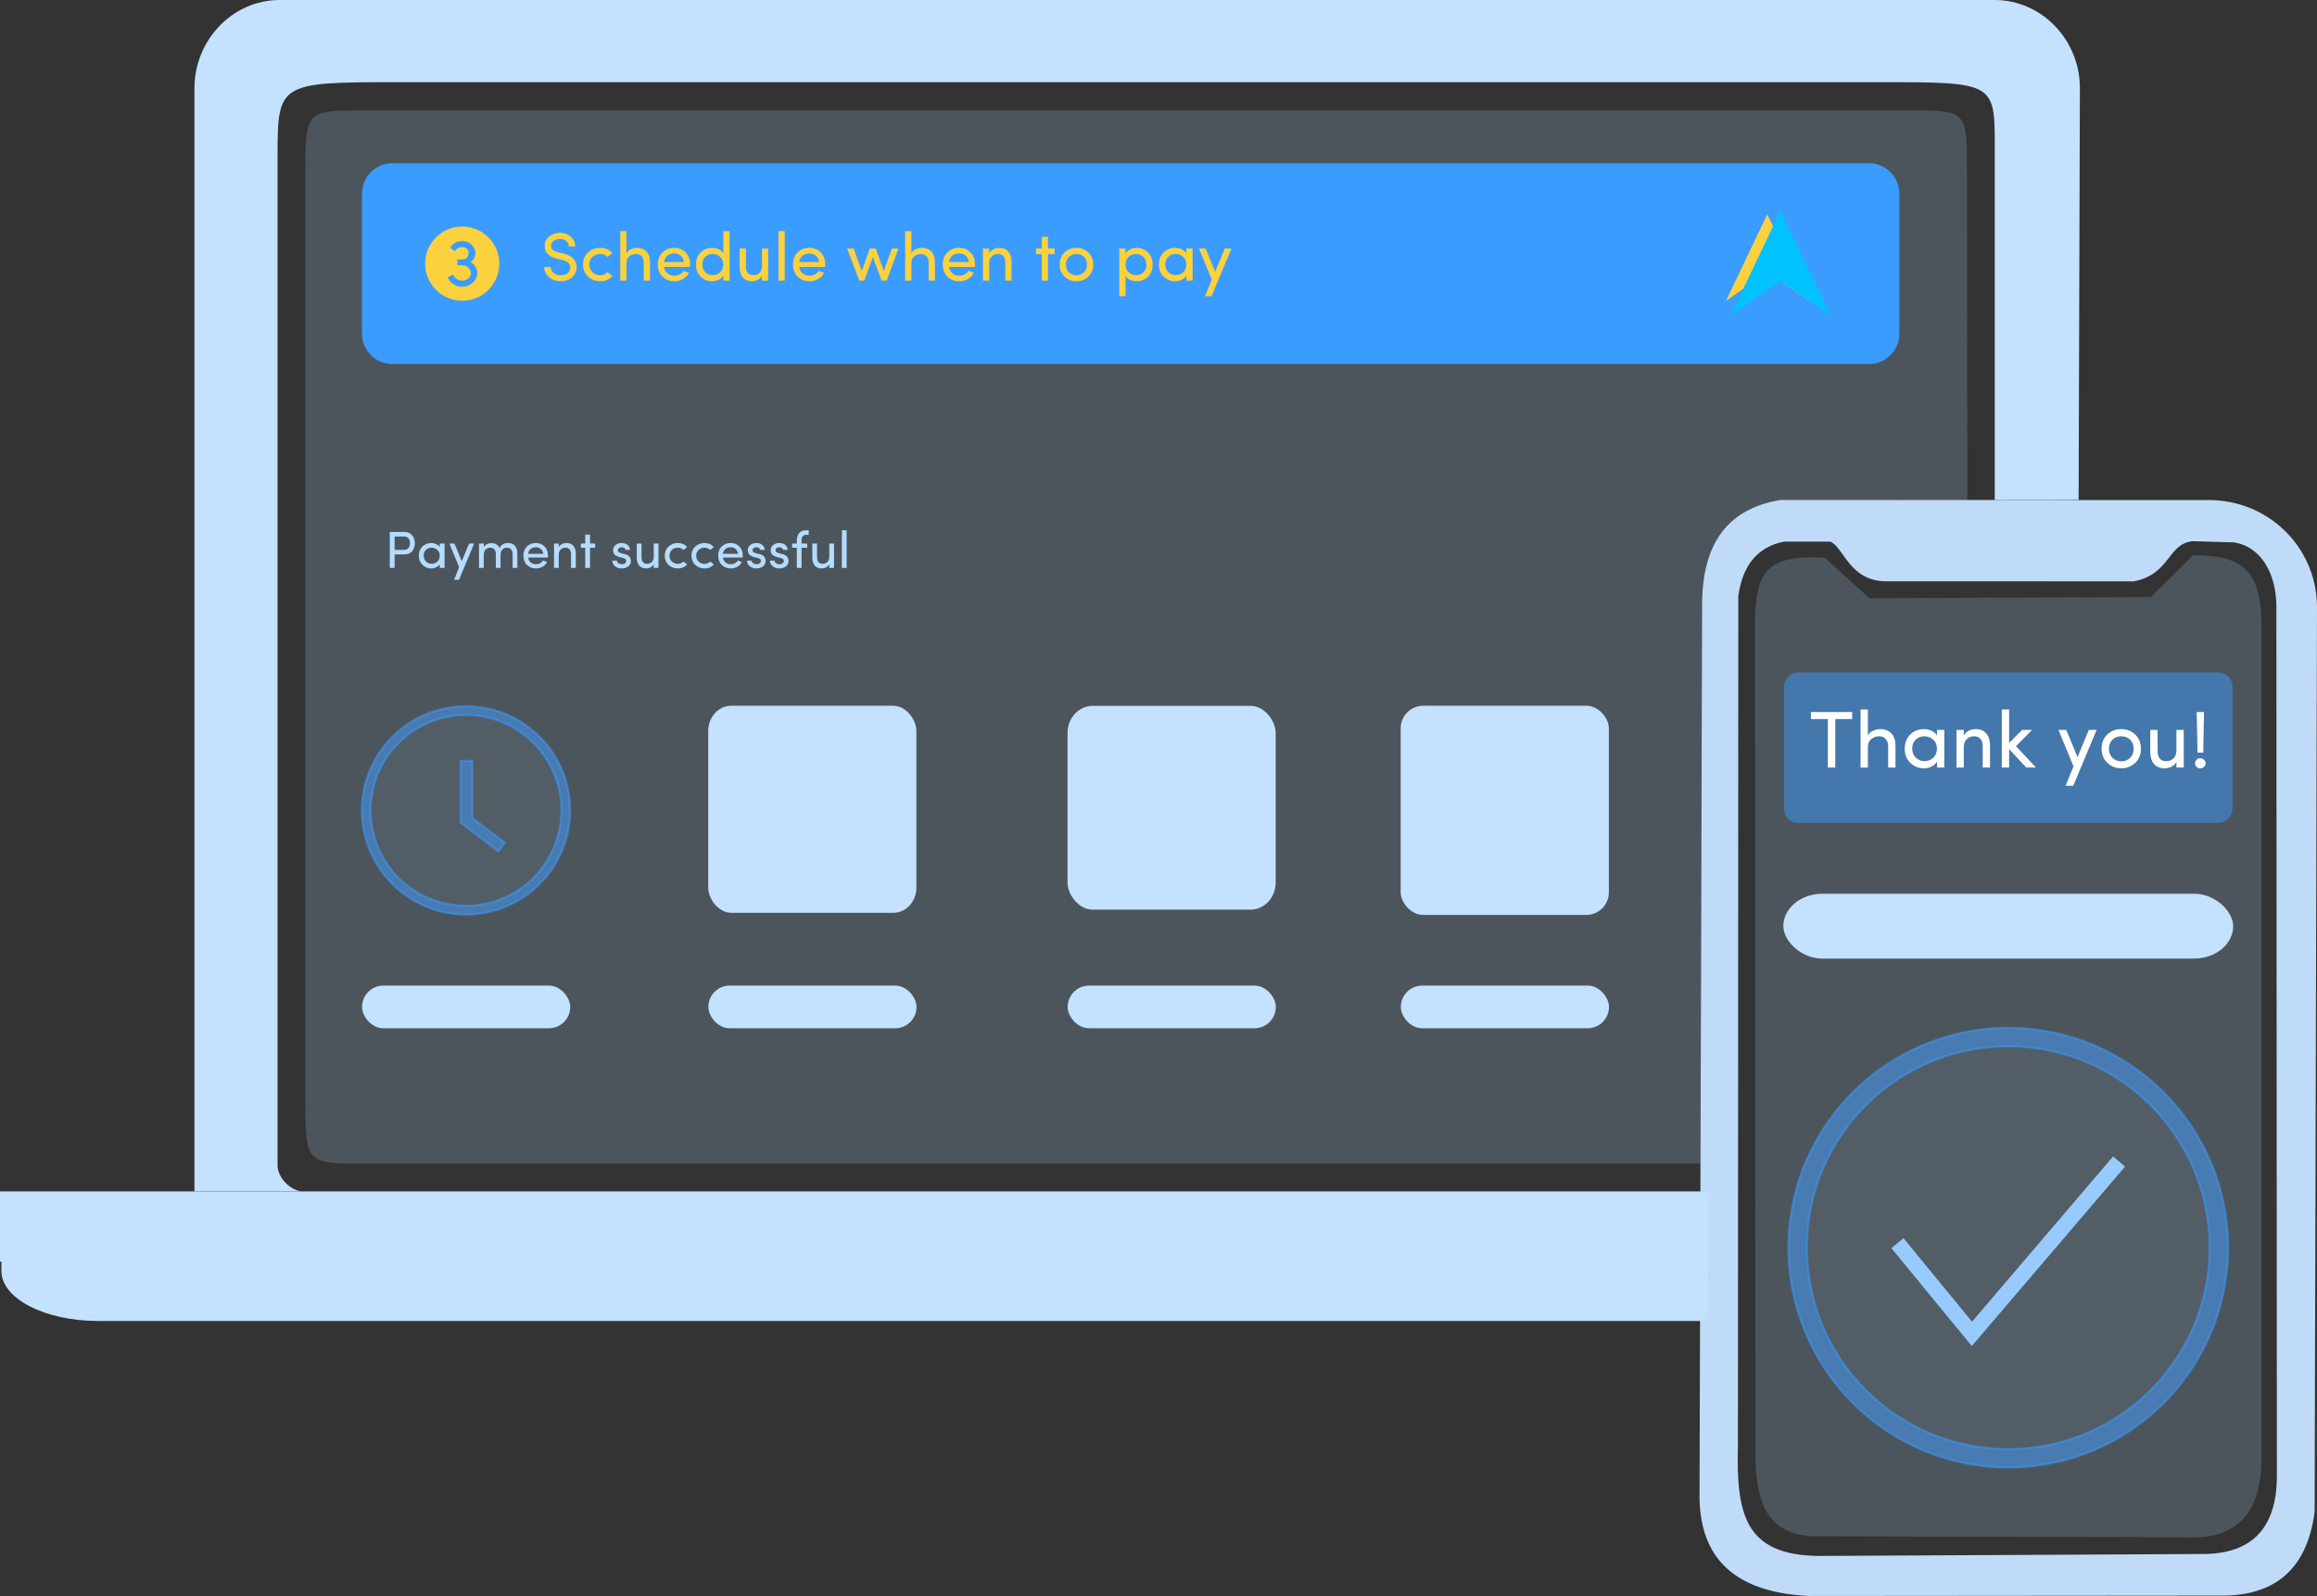 <?xml version="1.0" encoding="UTF-8"?>
<!DOCTYPE svg PUBLIC "-//W3C//DTD SVG 1.1//EN" "http://www.w3.org/Graphics/SVG/1.1/DTD/svg11.dtd">
<!-- Creator: CorelDRAW 2018 (64-Bit Evaluation Version) -->
<svg xmlns="http://www.w3.org/2000/svg" xml:space="preserve" width="200.342mm" height="137.993mm" version="1.1" style="shape-rendering:geometricPrecision; text-rendering:geometricPrecision; image-rendering:optimizeQuality; fill-rule:evenodd; clip-rule:evenodd"
viewBox="0 0 17127.66 11797.32"
 xmlns:xlink="http://www.w3.org/1999/xlink">
 <rect x="0" y="0" width="17127.66" height="11797.32" fill="#333333" stroke="none"/>
 <defs>
  <style type="text/css">
   <![CDATA[
    .str0 {stroke:#3B9CFF;stroke-width:17.1;stroke-miterlimit:22.926;stroke-opacity:0.49}
    .str1 {stroke:#97CBFF;stroke-width:115.82;stroke-miterlimit:22.926}
    .fil15 {fill:none}
    .fil5 {fill:#C4E1FF}
    .fil4 {fill:#c4e1ff}
    .fil3 {fill:#c4e1ff}
    .fil9 {fill:#FBD13E}
    .fil6 {fill:#B4DCFF;fill-rule:nonzero}
    .fil11 {fill:#FBD13E;fill-rule:nonzero}
    .fil7 {fill:white;fill-rule:nonzero}
    .fil12 {fill:#B4DCFF;fill-opacity:0.059}
    .fil0 {fill:#B4DCFF;fill-opacity:0.2}
    .fil1 {fill:#3B9CFF;fill-opacity:0.49}
    .fil2 {fill:#c4e1ff;fill-opacity:0.961}
    .fil14 {fill:#00C2FF}
    .fil8 {fill:#3B9CFF}
    .fil13 {fill:#FBD13E}
    .fil10 {fill:#3B9CFF;fill-rule:nonzero}
   ]]>
  </style>
 </defs>
 <g id="Layer_x0020_1">
  <g id="_2467847683424">
   <path class="fil0" d="M13489.32 4122.91c-430.93,-25.61 -500.72,107.03 -516.08,434.38l3.3 6155.69c-4.97,425.68 103.98,620.06 414.94,643.14l2737.16 6.66c444.33,32.42 599.09,-217.91 588.32,-629.82l0 -6131.51c-5.67,-386.67 -144.42,-499.09 -504.81,-496.51l-313.76 308.53 -2078.96 8.47 -330.1 -299.03z"/>
   <path class="fil1" d="M13292.21 4970.75l3106.28 0c57.23,0 104.04,46.81 104.04,104.04l0 903.32c0,57.23 -46.82,104.04 -104.04,104.04l-3106.28 0c-57.21,0 -104.03,-46.82 -104.03,-104.04l0 -903.32c0,-57.23 46.82,-104.04 104.03,-104.04z"/>
   <path class="fil2" d="M16288.84 11487.01l-2783.18 14.13c-595.14,14.83 -673.23,-276.55 -658.51,-819.25l2.76 -6274.78c30.75,-225.66 139.7,-363.96 337.14,-403.36l342.71 -0.15c99.83,39.47 140.16,294.14 416.35,293.4l1827.96 0.33c272.74,-54.77 246.51,-275.54 432.56,-296.81l303.48 8.39c206.22,29.46 314.48,233.22 317.22,467.35l3.88 6433.22c0.21,348.07 -151.01,575.56 -542.37,577.54zm-3123.14 -7791.64c-374.07,59.13 -592.09,300.37 -583.78,805.61l-18.53 6525.53c-11.53,516.33 288.01,744.68 805.98,770.8l3028.32 -2.55c405.26,8.57 655.21,-181.93 712.4,-619.48l17.59 -6699.26c-9.23,-447.25 -373.15,-782.04 -802.11,-779.5l-3159.86 -1.15z"/>
   <path class="fil3" d="M12624.5 9764.42l-11901.97 0c-391.66,0 -712.04,-165.87 -712.04,-368.65l0 -69.48 -10.49 0 0 -519.71 12629.94 0 -1.87 330.15 -3.57 627.69z"/>
   <path class="fil4" d="M12629.94 8806.57l-10398.43 0c-89.19,-8.35 -179.76,-103.27 -179.76,-192.87l0 -7456.43c0,-542.93 8.6,-549.77 878.95,-549.77l10950.98 0c895.94,0 863.85,-2.33 863.86,545.68l0.09 2542.77 619.92 -1.27 9.4 -3041.82c1.1,-359.1 -283.72,-652.88 -630.53,-652.88l-12676.46 0c-346.81,0 -630.53,293.78 -630.53,652.88l0 8153.69 11192.51 0z"/>
   <path class="fil0" d="M2705.8 815.94l11385.74 -0.4c456.71,-0.02 448.38,3.96 448.86,457.97l2.56 2422.37 -1247.7 -0.46c-329.69,-11.99 -687.5,152.78 -713.31,706.83l-11.68 4199.13 -9864.47 0c-436.23,0 -448.86,3.75 -448.86,-457.97l0 -6869.49c0,-461.72 7.51,-457.96 448.86,-457.97z"/>
   <rect class="fil5" x="13182.67" y="6606.6" width="3325.36" height="479.16" rx="288.27" ry="239.58"/>
   <rect class="fil5" x="5235.21" y="5217.01" width="1538.86" height="1530.27" rx="170.08" ry="185.7"/>
   <rect class="fil5" x="7891.28" y="5217.57" width="1538.86" height="1506.59" rx="185.9" ry="201.06"/>
   <rect class="fil5" x="2676.39" y="7285.47" width="1538.86" height="315.53" rx="157.84" ry="157.77"/>
   <rect class="fil5" x="5236.27" y="7285.48" width="1538.86" height="315.52" rx="157.83" ry="157.76"/>
   <rect class="fil5" x="7892.34" y="7285.48" width="1538.86" height="315.52" rx="157.83" ry="157.76"/>
   <path class="fil6" d="M2986.93 3965.66l-69.81 0 0 99.21 67.75 0c14.74,-0.13 26,-4.69 33.85,-13.76 7.78,-9.08 11.77,-20.78 11.9,-35.27 0,-14.47 -3.73,-26.57 -11.13,-36.22 -7.72,-9.33 -18.59,-13.96 -32.56,-13.96zm-105.71 232.4l0 -265.98 106.1 0c26.31,0 45.94,8.1 59.07,24.31 13.45,15.76 20.14,35.39 20.14,59.07 0,23.74 -6.69,43.5 -20.01,59.26 -13.38,15.82 -33.14,23.74 -59.32,23.74l-70.07 0 0 99.6 -35.9 0z"/>
   <path id="1" class="fil6" d="M3233.29 4151.35c11.58,-10.81 17.37,-25.35 17.37,-43.69 0,-18.34 -6.04,-32.81 -18.07,-43.37 -12.1,-10.55 -26.32,-15.88 -42.66,-16.02 -16.41,0 -30.11,5.47 -41.18,16.41 -11.06,10.81 -16.59,24.96 -16.59,42.59 0,17.56 5.66,32.04 16.98,43.3 11.33,11.32 25.29,16.99 41.89,16.99 16.6,0 30.69,-5.41 42.27,-16.22zm52.89 46.71l-35.13 0 0 -27.67c-5.67,9.46 -14.23,17.05 -25.67,22.84 -11.46,5.79 -23.94,8.69 -37.57,8.69 -24.97,0 -46.65,-8.75 -64.99,-26.25 -17.69,-17.44 -26.57,-40.09 -26.57,-67.81 0,-27.8 8.75,-50.38 26.19,-67.69 17.5,-17.37 39.31,-26.12 65.44,-26.25 13.06,0 25.67,2.7 37.7,8.1 11.84,5.92 20.33,13.51 25.49,22.84l0 -27.09 35.13 0 0 180.29z"/>
   <polygon id="2" class="fil6" points="3505.07,4017.78 3393.12,4285.69 3356.38,4285.69 3394.21,4192.53 3322.02,4017.78 3359.53,4017.78 3413.45,4148.26 3467.57,4017.78 "/>
   <path id="3" class="fil6" d="M3700.28 4101.1l0 96.97 -35.13 0 0 -102.04c0,-14.93 -3.6,-26.44 -10.75,-34.62 -6.88,-8.5 -16.99,-12.74 -30.17,-12.74 -13.06,0 -24.39,4.44 -33.91,13.32 -9.58,8.87 -14.35,21.94 -14.35,39.11l0 96.97 -35.13 0 0 -180.29 35.13 0 0 27.41c4.18,-8.62 11,-15.7 20.59,-21.17 10.04,-5.47 19.18,-8.43 27.35,-8.94 34.68,-2.12 57.65,10.04 68.85,36.42 12.54,-25.03 33.26,-37.57 62.28,-37.57 22.59,0 39.76,6.94 51.47,20.91 12.03,13.7 18.08,33.39 18.08,59l0 104.23 -35.14 0 0 -101.66c0,-14.67 -3.67,-26.31 -10.93,-35 -7.85,-8.5 -18.47,-12.81 -31.79,-12.93 -13.25,-0.13 -24.32,4.63 -33.07,14.29 -8.81,9.65 -13.26,22.39 -13.39,38.34z"/>
   <path id="4" class="fil6" d="M4050.75 4107.41c0,7.98 -0.13,12.54 -0.38,13.83l-146.31 0c1.74,14.54 8.17,26.57 19.24,36.16 10.69,8.81 22.66,13.25 35.98,13.25 26.06,0 44.26,-9.33 54.69,-27.99 0.26,0 0.64,0.07 1.15,0.32 0.45,0.26 1.35,0.71 2.64,1.35 1.48,0.64 3.47,1.41 5.98,2.25 2.5,0.91 4.44,1.68 5.66,2.32l14.73 5.47c-7.4,15.18 -18.59,26.9 -33.58,35.13 -14.93,8.3 -31.4,12.42 -49.35,12.42 -25.8,0 -47.81,-8.69 -66.14,-26.13 -17.44,-17.44 -26.13,-40.28 -26.13,-68.39 0,-28.19 8.69,-50.77 26,-67.82 17.37,-16.98 39.31,-25.54 65.95,-25.66 26.63,0 48.12,8.62 64.47,25.8 16.92,17.11 25.41,39.69 25.41,67.68zm-52.63 -49.29c-10.04,-8.63 -22.52,-12.93 -37.32,-12.93 -14.86,0 -27.61,4.31 -38.28,12.93 -10.55,9.2 -16.73,21.17 -18.47,35.71l111.76 0c-1.74,-14.54 -7.66,-26.51 -17.7,-35.71z"/>
   <path id="5" class="fil6" d="M4130.54 4100.84l0 97.22 -35.13 0 0 -180.29 35.13 0 0 27.09c5.15,-10.04 12.87,-17.77 23.23,-23.04 10.29,-5.27 21.36,-7.91 33.14,-7.91 22.65,0 39.69,6.94 51.22,20.91 12.03,13.7 18.14,33.39 18.27,59l0 104.23 -35.13 0 0 -101.92c0,-15.18 -3.61,-26.9 -10.75,-35.07 -6.95,-8.56 -17.18,-12.81 -30.76,-12.81 -13.7,0 -25.35,4.45 -34.87,13.39 -9.58,8.87 -14.35,22.01 -14.35,39.18z"/>
   <polygon id="6" class="fil6" points="4361.4,3951.76 4361.4,4017.78 4399.23,4017.78 4399.23,4049.05 4361.4,4049.05 4361.4,4198.06 4326.27,4198.06 4326.27,4049.05 4293.84,4049.05 4293.84,4017.78 4326.27,4017.78 4326.27,3951.76 "/>
   <path id="7" class="fil6" d="M4552.17 4027.1c12.03,-8.81 26.57,-13.18 43.69,-13.18 17.05,0 31.2,4.37 42.34,13.12 11.2,8.75 17.57,21.23 19.05,37.45l-33.52 0c-1.03,-5.86 -4.12,-10.55 -9.27,-14.09 -5.66,-3.48 -11.9,-5.22 -18.85,-5.22 -6.88,0 -12.74,1.48 -17.5,4.45 -5.15,2.31 -8.36,6.37 -9.78,12.03 -1.35,5.66 -1.15,10.17 0.58,13.51 2.89,5.8 9.97,10.29 21.23,13.52l26.58 6.5c31.2,7.66 46.77,25.22 46.77,52.7 0,16.28 -6.75,29.4 -20.33,39.51 -13.7,9.71 -29.73,14.54 -48.06,14.54 -18.41,0 -34.36,-5.28 -47.94,-15.89 -13.58,-10.56 -20.46,-24.58 -20.71,-42.15l33.2 0c1.48,9.33 6.24,16.22 14.35,20.59 7.85,4.96 16.35,7.15 25.49,6.63 9.13,-0.52 16.21,-2.97 21.23,-7.34 5.02,-4.45 7.85,-9.78 8.5,-16.09 0.51,-6.3 -1.42,-11.32 -5.86,-15.11 -4.38,-3.8 -10.43,-6.57 -18.08,-8.3l-24.71 -5.73c-17.44,-4.7 -30.31,-11.58 -38.54,-20.78 -7.92,-9.52 -11.2,-21.42 -9.78,-35.77 1.35,-14.35 8.04,-25.93 19.95,-34.88z"/>
   <path id="8" class="fil6" d="M4832.57 4115.13l0 -97.35 35.13 0 0 180.29 -35.13 0 0 -26.9c-5.15,9.91 -12.87,17.57 -23.23,22.84 -10.29,5.27 -21.24,7.92 -32.81,7.92 -22.33,0 -39.51,-7.02 -51.54,-21.11 -12.03,-14.09 -18.01,-33.65 -17.88,-58.68l0 -104.36 35.13 0 0 101.86c0,14.99 3.48,26.77 10.36,35.33 6.95,8.42 17.37,12.61 31.33,12.61 13.96,0 25.55,-4.38 34.87,-13.19 9.33,-8.81 13.9,-21.88 13.77,-39.25z"/>
   <path id="9" class="fil6" d="M5010.79 4013.92c27.79,0 50.57,9.71 68.39,29.08l-26.77 22.26c-11.26,-11.32 -25.42,-16.99 -42.4,-16.99 -16.92,0 -31.33,5.47 -43.17,16.47 -11.9,10.81 -17.88,25.16 -17.88,43.11 0,17.88 6.05,32.43 18.08,43.62 12.1,11.26 26.51,16.86 43.37,16.86 16.98,0 31.01,-5.92 42.01,-17.76l27.15 22.39c-17.95,19.3 -40.66,28.96 -68.01,28.96 -27.41,0 -50.57,-8.69 -69.49,-26.06 -18.85,-17.64 -28.25,-40.28 -28.25,-68.01 0,-27.73 9.27,-50.32 27.73,-67.69 18.53,-17.37 41.57,-26.12 69.23,-26.25z"/>
   <path id="10" class="fil6" d="M5208.32 4013.92c27.79,0 50.57,9.71 68.39,29.08l-26.77 22.26c-11.26,-11.32 -25.42,-16.99 -42.4,-16.99 -16.92,0 -31.33,5.47 -43.17,16.47 -11.9,10.81 -17.88,25.16 -17.88,43.11 0,17.88 6.05,32.43 18.08,43.62 12.1,11.26 26.51,16.86 43.37,16.86 16.98,0 31.01,-5.92 42.01,-17.76l27.15 22.39c-17.95,19.3 -40.66,28.96 -68.01,28.96 -27.41,0 -50.57,-8.69 -69.49,-26.06 -18.85,-17.64 -28.25,-40.28 -28.25,-68.01 0,-27.73 9.27,-50.32 27.73,-67.69 18.53,-17.37 41.57,-26.12 69.23,-26.25z"/>
   <path id="11" class="fil6" d="M5490.71 4107.41c0,7.98 -0.13,12.54 -0.38,13.83l-146.31 0c1.74,14.54 8.17,26.57 19.24,36.16 10.69,8.81 22.66,13.25 35.98,13.25 26.06,0 44.26,-9.33 54.69,-27.99 0.26,0 0.64,0.07 1.15,0.32 0.45,0.26 1.35,0.71 2.64,1.35 1.48,0.64 3.47,1.41 5.98,2.25 2.5,0.91 4.44,1.68 5.66,2.32l14.73 5.47c-7.4,15.18 -18.59,26.9 -33.58,35.13 -14.93,8.3 -31.4,12.42 -49.35,12.42 -25.8,0 -47.81,-8.69 -66.14,-26.13 -17.44,-17.44 -26.13,-40.28 -26.13,-68.39 0,-28.19 8.69,-50.77 26,-67.82 17.37,-16.98 39.31,-25.54 65.95,-25.66 26.63,0 48.12,8.62 64.47,25.8 16.92,17.11 25.41,39.69 25.41,67.68zm-52.63 -49.29c-10.04,-8.63 -22.52,-12.93 -37.32,-12.93 -14.86,0 -27.61,4.31 -38.28,12.93 -10.55,9.2 -16.73,21.17 -18.47,35.71l111.76 0c-1.74,-14.54 -7.66,-26.51 -17.7,-35.71z"/>
   <path id="12" class="fil6" d="M5547.98 4027.1c12.03,-8.81 26.57,-13.18 43.69,-13.18 17.05,0 31.2,4.37 42.34,13.12 11.2,8.75 17.57,21.23 19.05,37.45l-33.52 0c-1.03,-5.86 -4.12,-10.55 -9.27,-14.09 -5.66,-3.48 -11.9,-5.22 -18.85,-5.22 -6.88,0 -12.74,1.48 -17.5,4.45 -5.15,2.31 -8.36,6.37 -9.78,12.03 -1.35,5.66 -1.15,10.17 0.58,13.51 2.89,5.8 9.97,10.29 21.23,13.52l26.58 6.5c31.2,7.66 46.77,25.22 46.77,52.7 0,16.28 -6.75,29.4 -20.33,39.51 -13.7,9.71 -29.73,14.54 -48.06,14.54 -18.41,0 -34.36,-5.28 -47.94,-15.89 -13.58,-10.56 -20.46,-24.58 -20.71,-42.15l33.2 0c1.48,9.33 6.24,16.22 14.35,20.59 7.85,4.96 16.35,7.15 25.49,6.63 9.13,-0.52 16.21,-2.97 21.23,-7.34 5.02,-4.45 7.85,-9.78 8.5,-16.09 0.51,-6.3 -1.42,-11.32 -5.86,-15.11 -4.38,-3.8 -10.43,-6.57 -18.08,-8.3l-24.71 -5.73c-17.44,-4.7 -30.31,-11.58 -38.54,-20.78 -7.92,-9.52 -11.2,-21.42 -9.78,-35.77 1.35,-14.35 8.04,-25.93 19.95,-34.88z"/>
   <path id="13" class="fil6" d="M5717.45 4027.1c12.03,-8.81 26.57,-13.18 43.69,-13.18 17.05,0 31.2,4.37 42.34,13.12 11.2,8.75 17.57,21.23 19.05,37.45l-33.52 0c-1.03,-5.86 -4.12,-10.55 -9.27,-14.09 -5.66,-3.48 -11.9,-5.22 -18.85,-5.22 -6.88,0 -12.74,1.48 -17.5,4.45 -5.15,2.31 -8.36,6.37 -9.78,12.03 -1.35,5.66 -1.15,10.17 0.58,13.51 2.89,5.8 9.97,10.29 21.23,13.52l26.58 6.5c31.2,7.66 46.77,25.22 46.77,52.7 0,16.28 -6.75,29.4 -20.33,39.51 -13.7,9.71 -29.73,14.54 -48.06,14.54 -18.41,0 -34.36,-5.28 -47.94,-15.89 -13.58,-10.56 -20.46,-24.58 -20.71,-42.15l33.2 0c1.48,9.33 6.24,16.22 14.35,20.59 7.85,4.96 16.35,7.15 25.49,6.63 9.13,-0.52 16.21,-2.97 21.23,-7.34 5.02,-4.45 7.85,-9.78 8.5,-16.09 0.51,-6.3 -1.42,-11.32 -5.86,-15.11 -4.38,-3.8 -10.43,-6.57 -18.08,-8.3l-24.71 -5.73c-17.44,-4.7 -30.31,-11.58 -38.54,-20.78 -7.92,-9.52 -11.2,-21.42 -9.78,-35.77 1.35,-14.35 8.04,-25.93 19.95,-34.88z"/>
   <path id="14" class="fil6" d="M5958.86 3919.73l19.69 0 0 33.58 -19.76 0c-22.58,0 -33.78,15.38 -33.52,46.2l0 18.27 41.69 0 0 31.27 -41.69 0 0 149.01 -35.13 0 0 -149.01 -35.13 0 0 -31.27 35.13 0 0 -18.27c0,-25.49 5.73,-45.11 17.24,-58.88 11.52,-13.83 28.7,-20.77 51.47,-20.9z"/>
   <path id="15" class="fil6" d="M6130.2 4115.13l0 -97.35 35.13 0 0 180.29 -35.13 0 0 -26.9c-5.15,9.91 -12.87,17.57 -23.23,22.84 -10.29,5.27 -21.24,7.92 -32.81,7.92 -22.33,0 -39.51,-7.02 -51.54,-21.11 -12.03,-14.09 -18.01,-33.65 -17.88,-58.68l0 -104.36 35.13 0 0 101.86c0,14.99 3.48,26.77 10.36,35.33 6.95,8.42 17.37,12.61 31.33,12.61 13.96,0 25.55,-4.38 34.87,-13.19 9.33,-8.81 13.9,-21.88 13.77,-39.25z"/>
   <polygon id="16" class="fil6" points="6223.43,4198.06 6223.43,3919.73 6258.56,3919.73 6258.56,4198.06 "/>
   <rect class="fil5" x="10354.11" y="5216.94" width="1538.86" height="1546.03" rx="166.56" ry="166.49"/>
   <rect class="fil5" x="10355.17" y="7285.47" width="1538.86" height="315.53" rx="157.84" ry="157.77"/>
   <polygon class="fil7" points="13386.48,5315.19 13386.48,5263.41 13691.75,5263.41 13691.75,5315.19 13566.79,5315.19 13566.79,5673.42 13511.45,5673.42 13511.45,5315.19 "/>
   <path id="1" class="fil7" d="M13807.69 5523.57l0 149.86 -54.15 0 0 -429.05 54.15 0 0 192.9c7.54,-15.47 20.43,-27.37 38.69,-35.5 18.15,-8.13 35.8,-12.2 52.86,-12.2 35.11,0 62.78,10.91 82.91,32.83 20.13,21.92 30.05,51.97 29.66,90.35l0 160.67 -54.15 0 0 -157.1c0,-23.11 -6.15,-40.87 -18.35,-53.46 -11.81,-13.58 -28.17,-20.33 -49.1,-20.33 -20.93,0 -39.86,6.64 -56.93,20.03 -17.06,13.39 -25.59,33.73 -25.59,61z"/>
   <path id="2" class="fil7" d="M14291.29 5601.42c17.86,-16.66 26.78,-39.08 26.78,-67.34 0,-28.27 -9.33,-50.59 -27.87,-66.85 -18.65,-16.27 -40.57,-24.5 -65.76,-24.7 -25.29,0 -46.41,8.43 -63.47,25.29 -17.06,16.66 -25.59,38.48 -25.59,65.66 0,27.08 8.73,49.39 26.18,66.74 17.46,17.46 38.98,26.19 64.57,26.19 25.59,0 47.3,-8.33 65.15,-24.99zm81.53 72l-54.15 0 0 -42.64c-8.73,14.58 -21.92,26.28 -39.57,35.21 -17.65,8.93 -36.89,13.39 -57.92,13.39 -38.48,0 -71.9,-13.49 -100.17,-40.46 -27.27,-26.88 -40.96,-61.79 -40.96,-104.54 0,-42.84 13.49,-77.65 40.37,-104.33 26.97,-26.78 60.6,-40.27 100.86,-40.46 20.13,0 39.57,4.16 58.12,12.5 18.25,9.12 31.34,20.83 39.28,35.21l0 -41.75 54.15 0 0 277.9z"/>
   <path id="3" class="fil7" d="M14516.72 5523.57l0 149.86 -54.15 0 0 -277.9 54.15 0 0 41.75c7.93,-15.47 19.83,-27.37 35.8,-35.5 15.87,-8.13 32.93,-12.2 51.08,-12.2 34.91,0 61.19,10.71 78.94,32.23 18.54,21.13 27.97,51.47 28.17,90.95l0 160.67 -54.15 0 0 -157.1c0,-23.41 -5.56,-41.46 -16.57,-54.06 -10.71,-13.18 -26.48,-19.73 -47.41,-19.73 -21.13,0 -39.08,6.84 -53.76,20.63 -14.77,13.69 -22.12,33.91 -22.12,60.4z"/>
   <polygon id="4" class="fil7" points="14851.75,5673.42 14797.6,5673.42 14797.6,5244.37 14851.75,5244.37 14851.75,5492.33 14947.65,5395.52 15021.45,5395.52 14902.34,5515.53 15049.91,5673.42 14978.41,5673.42 14851.75,5537.65 "/>
   <polygon id="5" class="fil7" points="15498.6,5395.52 15326.03,5808.51 15269.4,5808.51 15327.71,5664.89 15216.43,5395.52 15274.25,5395.52 15357.37,5596.66 15440.77,5395.52 "/>
   <path id="6" class="fil7" d="M15746.05 5601.92c17.36,-17.06 26.08,-39.48 26.08,-67.25 0,-27.87 -8.72,-50.08 -26.08,-66.74 -17.35,-16.76 -38.98,-25.19 -64.86,-25.39 -25.78,0 -47.51,8.33 -65.06,25.09 -17.75,16.86 -26.68,39.08 -26.68,66.74 0,27.57 8.73,49.99 26.08,67.25 17.36,17.35 39.08,25.98 65.16,25.98 26.19,0 48,-8.52 65.36,-25.68zm-65.06 77.46c-40.46,0 -74.78,-13.39 -103.15,-40.16 -28.37,-26.78 -42.55,-61.69 -42.55,-104.84 0,-43.14 13.99,-78.15 41.86,-104.92 27.87,-26.78 62.28,-40.07 103.34,-39.87 41.26,0 75.77,13.39 103.64,40.16 28.07,26.98 42.16,61.89 42.16,104.63 0,42.75 -14.09,77.56 -42.25,104.54 -28.17,26.97 -62.59,40.46 -103.05,40.46z"/>
   <path id="7" class="fil7" d="M16088.52 5545.58l0 -150.06 54.15 0 0 277.9 -54.15 0 0 -41.46c-7.93,15.27 -19.83,27.08 -35.8,35.21 -15.87,8.13 -32.73,12.2 -50.58,12.2 -34.42,0 -60.9,-10.81 -79.45,-32.53 -18.54,-21.72 -27.77,-51.87 -27.57,-90.45l0 -160.87 54.15 0 0 157c0,23.11 5.36,41.26 15.97,54.45 10.71,12.99 26.78,19.44 48.3,19.44 21.52,0 39.37,-6.75 53.75,-20.33 14.39,-13.58 21.42,-33.72 21.23,-60.5z"/>
   <path id="8" class="fil7" d="M16226.28 5642.58c0,-10.41 3.77,-19.24 11.31,-26.58 7.44,-7.34 16.56,-11.01 27.27,-11.01 10.61,0 19.94,3.57 27.67,10.71 7.84,7.14 11.7,16.07 11.7,26.88 0,10.81 -3.97,19.64 -11.99,26.38 -7.93,6.94 -17.06,10.41 -27.37,10.41 -10.32,0 -19.44,-3.37 -27.27,-10.11 -7.54,-7.15 -11.31,-16.07 -11.31,-26.68zm11.9 -379.17l54.15 0 -5.35 300.02 -42.25 0 -6.55 -300.02z"/>
   <path class="fil8" d="M2900.35 1206.61l10915.36 0c123.52,0 224.57,101.04 224.57,224.56l0 1035.3c0,123.52 -101.05,224.57 -224.57,224.57l-10915.36 0c-123.5,0 -224.56,-101.05 -224.56,-224.57l0 -1035.3c0,-123.52 101.06,-224.56 224.56,-224.56z"/>
   <ellipse class="fil9" cx="3416.91" cy="1948.83" rx="274.27" ry="274.28"/>
   <path class="fil10" d="M3417.42 1961.67l-37.11 0 0 -43.83 37.11 0c11.17,0.33 21.07,-3.03 29.81,-10.08 8.4,-7.56 13.69,-17.63 15.95,-30.06 2.35,-12.51 0.33,-23.01 -5.88,-31.57 -7.72,-11.84 -20.4,-18.13 -38.12,-18.98 -23.6,-2.09 -42.82,7.73 -57.6,29.56l-33.68 -26.62c8.99,-15.53 22.17,-27.79 39.38,-36.86 17.89,-8.56 36.45,-12.26 55.84,-10.91 26.54,1.26 48.45,10.99 65.58,29.14 17.8,17.38 26.45,37.95 25.95,61.8 0,6.38 -1.09,13.1 -3.19,20.15 -6.05,19.73 -17.97,34.68 -35.69,44.58 16.71,6.13 30.07,17.81 39.89,35.27 9.91,17.39 13.94,35.27 12.09,53.58 -2.86,27.88 -16.21,50.88 -40.05,68.94 -23.84,17.96 -50.97,25.86 -81.29,23.59 -21.49,-1.68 -40.89,-8.64 -58.1,-20.9 -17.22,-12.35 -30.4,-28.14 -39.55,-47.53l39.8 -21.59c6.04,12.76 14.45,23.01 25.11,30.73 11,8.65 22.92,13.52 35.94,14.53 19.14,0.92 35.44,-3.69 48.7,-14.02 14.78,-10.83 22.34,-24.19 22.84,-40.14 0.5,-15.87 -5.63,-29.64 -18.47,-41.31 -12.76,-11.67 -27.88,-17.47 -45.26,-17.47z"/>
   <path class="fil11" d="M4023.08 1973.65l47.38 0c0.33,15.7 7.43,29.9 21.28,42.64 13.85,12.76 31.32,19 52.61,18.66 21.28,0 37.92,-4.73 49.99,-14.1 11.99,-9.38 19.18,-21.79 21.45,-37.08 2.62,-31.83 -17.14,-52.53 -59.37,-62.07l-45.01 -11.57c-56.75,-14.44 -85.12,-44.84 -85.12,-91.03 0,-28.63 11.15,-52.11 33.44,-70.35 21.45,-18.66 48.06,-27.95 79.64,-27.95 31.67,0 58.27,9.37 79.97,28.2 21.62,18.75 32.43,43.49 32.43,74.15l-47.12 0c0,-17.23 -6.08,-31.08 -18.32,-41.63 -12.5,-10.39 -27.78,-15.62 -45.94,-15.62 -18.06,0 -34.03,4.73 -47.71,14.18 -12.83,9.46 -19.25,21.79 -19.25,36.99 0,23.56 16.81,39.27 50.34,47.11l45.52 11.15c33.35,8.87 57.93,22.72 73.72,41.63 15.88,18.92 22.21,41.97 19.08,69.08 -3.12,27.2 -15.2,49.41 -36.14,66.88 -20.95,17.4 -48.14,26.1 -81.58,26.1 -33.44,0 -62.15,-10.3 -86.14,-30.99 -23.39,-21.37 -35.13,-46.2 -35.13,-74.4z"/>
   <path id="1" class="fil11" d="M4437.21 1832.29c36.48,0 66.38,12.75 89.77,38.16l-35.13 29.22c-14.78,-14.86 -33.36,-22.3 -55.66,-22.3 -22.2,0 -41.12,7.18 -56.66,21.62 -15.62,14.19 -23.48,33.02 -23.48,56.58 0,23.48 7.94,42.57 23.73,57.25 15.88,14.78 34.8,22.13 56.92,22.13 22.29,0 40.7,-7.76 55.14,-23.31l35.63 29.39c-23.56,25.33 -53.36,38 -89.26,38 -35.98,0 -66.38,-11.4 -91.2,-34.21 -24.74,-23.13 -37.07,-52.86 -37.07,-89.26 0,-36.39 12.16,-66.03 36.39,-88.83 24.32,-22.8 54.55,-34.29 90.87,-34.45z"/>
   <path id="2" class="fil11" d="M4631.02 1946.38l0 127.6 -46.11 0 0 -365.32 46.11 0 0 164.26c6.41,-13.17 17.39,-23.31 32.93,-30.23 15.46,-6.92 30.49,-10.39 45.01,-10.39 29.9,0 53.45,9.28 70.6,27.95 17.14,18.66 25.59,44.25 25.25,76.93l0 136.8 -46.11 0 0 -133.76c0,-19.68 -5.24,-34.8 -15.63,-45.52 -10.05,-11.57 -23.98,-17.31 -41.8,-17.31 -17.82,0 -33.95,5.66 -48.47,17.06 -14.53,11.4 -21.78,28.71 -21.78,51.94z"/>
   <path id="3" class="fil11" d="M5101.56 1954.99c0,10.47 -0.17,16.47 -0.5,18.16l-192.04 0c2.28,19.08 10.73,34.87 25.25,47.46 14.02,11.57 29.73,17.4 47.2,17.4 34.21,0 58.1,-12.24 71.79,-36.74 0.33,0 0.84,0.09 1.51,0.43 0.6,0.33 1.78,0.92 3.46,1.77 1.95,0.85 4.57,1.86 7.86,2.96 3.29,1.18 5.83,2.2 7.43,3.03l19.34 7.18c-9.71,19.93 -24.4,35.3 -44.08,46.11 -19.59,10.89 -41.21,16.3 -64.77,16.3 -33.86,0 -62.74,-11.4 -86.82,-34.29 -22.88,-22.89 -34.28,-52.86 -34.28,-89.77 0,-36.98 11.4,-66.62 34.12,-89.01 22.8,-22.3 51.59,-33.53 86.55,-33.69 34.97,0 63.17,11.31 84.62,33.86 22.21,22.46 33.36,52.1 33.36,88.83zm-69.08 -64.68c-13.17,-11.32 -29.56,-16.98 -48.98,-16.98 -19.51,0 -36.23,5.66 -50.25,16.98 -13.85,12.07 -21.95,27.78 -24.24,46.87l146.69 0c-2.28,-19.08 -10.05,-34.8 -23.22,-46.87z"/>
   <path id="4" class="fil11" d="M5323.57 2012.41c15.37,-14.35 23.06,-33.44 23.06,-57.34 0,-23.9 -7.94,-42.81 -23.73,-56.66 -15.88,-13.85 -34.45,-20.86 -55.73,-21.03 -21.37,0 -39.28,7.18 -53.8,21.54 -14.53,14.53 -21.78,33.27 -21.78,56.42 0,23.05 7.34,41.97 22.04,56.58 14.7,14.7 32.85,22.04 54.47,22.04 21.62,0 40.11,-7.18 55.48,-21.54zm69.67 61.56l-46.11 0 0 -36.31c-7.43,12.41 -18.66,22.37 -33.69,29.97 -15.04,7.6 -31.5,11.4 -49.49,11.4 -32.85,0 -61.22,-11.49 -85.12,-34.45 -22.89,-22.89 -34.37,-52.61 -34.37,-89.01 0,-36.48 11.4,-66.12 34.12,-88.83 22.8,-22.8 51.09,-34.29 84.95,-34.45 18.24,0 34.87,3.55 49.74,10.64 14.77,7.1 26.09,17.14 33.86,29.98l0 -164.26 46.11 0 0 365.32z"/>
   <path id="5" class="fil11" d="M5632.32 1965.12l0 -127.77 46.11 0 0 236.62 -46.11 0 0 -35.3c-6.75,13 -16.89,23.06 -30.49,29.98 -13.52,6.92 -27.87,10.39 -43.07,10.39 -29.3,0 -51.85,-9.21 -67.64,-27.7 -15.79,-18.5 -23.65,-44.17 -23.48,-77.02l0 -136.98 46.11 0 0 133.68c0,19.67 4.57,35.13 13.6,46.36 9.11,11.06 22.8,16.55 41.12,16.55 18.33,0 33.53,-5.75 45.77,-17.31 12.24,-11.57 18.24,-28.72 18.07,-51.52z"/>
   <polygon id="6" class="fil11" points="5754.68,2073.98 5754.68,1708.65 5800.79,1708.65 5800.79,2073.98 "/>
   <path id="7" class="fil11" d="M6100.58 1954.99c0,10.47 -0.17,16.47 -0.5,18.16l-192.04 0c2.28,19.08 10.73,34.87 25.25,47.46 14.02,11.57 29.73,17.4 47.2,17.4 34.21,0 58.1,-12.24 71.79,-36.74 0.33,0 0.84,0.09 1.51,0.43 0.6,0.33 1.78,0.92 3.46,1.77 1.95,0.85 4.57,1.86 7.86,2.96 3.29,1.18 5.83,2.2 7.43,3.03l19.34 7.18c-9.71,19.93 -24.4,35.3 -44.08,46.11 -19.59,10.89 -41.21,16.3 -64.77,16.3 -33.86,0 -62.74,-11.4 -86.82,-34.29 -22.88,-22.89 -34.28,-52.86 -34.28,-89.77 0,-36.98 11.4,-66.62 34.12,-89.01 22.8,-22.3 51.59,-33.53 86.55,-33.69 34.97,0 63.17,11.31 84.62,33.86 22.21,22.46 33.36,52.1 33.36,88.83zm-69.08 -64.68c-13.17,-11.32 -29.56,-16.98 -48.98,-16.98 -19.51,0 -36.23,5.66 -50.25,16.98 -13.85,12.07 -21.95,27.78 -24.24,46.87l146.69 0c-2.28,-19.08 -10.05,-34.8 -23.22,-46.87z"/>
   <polygon id="8" class="fil11" points="6641.97,1837.35 6554.4,2073.98 6516.32,2073.98 6451.97,1900.18 6389.64,2073.98 6352.07,2073.98 6261.96,1837.35 6311.2,1837.35 6370.3,2002.96 6429.76,1837.35 6474.26,1837.35 6533.63,2002.96 6592.75,1837.35 "/>
   <path id="9" class="fil11" d="M6736.98 1946.38l0 127.6 -46.11 0 0 -365.32 46.11 0 0 164.26c6.41,-13.17 17.39,-23.31 32.93,-30.23 15.46,-6.92 30.49,-10.39 45.01,-10.39 29.9,0 53.45,9.28 70.6,27.95 17.14,18.66 25.59,44.25 25.25,76.93l0 136.8 -46.11 0 0 -133.76c0,-19.68 -5.24,-34.8 -15.63,-45.52 -10.05,-11.57 -23.98,-17.31 -41.8,-17.31 -17.82,0 -33.95,5.66 -48.47,17.06 -14.53,11.4 -21.78,28.71 -21.78,51.94z"/>
   <path id="10" class="fil11" d="M7207.52 1954.99c0,10.47 -0.17,16.47 -0.5,18.16l-192.04 0c2.28,19.08 10.73,34.87 25.25,47.46 14.02,11.57 29.73,17.4 47.2,17.4 34.21,0 58.1,-12.24 71.79,-36.74 0.33,0 0.84,0.09 1.51,0.43 0.6,0.33 1.78,0.92 3.46,1.77 1.95,0.85 4.57,1.86 7.86,2.96 3.29,1.18 5.83,2.2 7.43,3.03l19.34 7.18c-9.71,19.93 -24.4,35.3 -44.08,46.11 -19.59,10.89 -41.21,16.3 -64.77,16.3 -33.86,0 -62.74,-11.4 -86.82,-34.29 -22.88,-22.89 -34.28,-52.86 -34.28,-89.77 0,-36.98 11.4,-66.62 34.12,-89.01 22.8,-22.3 51.59,-33.53 86.55,-33.69 34.97,0 63.17,11.31 84.62,33.86 22.21,22.46 33.36,52.1 33.36,88.83zm-69.08 -64.68c-13.17,-11.32 -29.56,-16.98 -48.98,-16.98 -19.51,0 -36.23,5.66 -50.25,16.98 -13.85,12.07 -21.95,27.78 -24.24,46.87l146.69 0c-2.28,-19.08 -10.05,-34.8 -23.22,-46.87z"/>
   <path id="11" class="fil11" d="M7312.24 1946.38l0 127.6 -46.11 0 0 -236.62 46.11 0 0 35.56c6.75,-13.17 16.88,-23.31 30.48,-30.23 13.52,-6.92 28.04,-10.39 43.5,-10.39 29.73,0 52.1,9.11 67.21,27.44 15.79,17.99 23.82,43.83 23.99,77.44l0 136.8 -46.11 0 0 -133.76c0,-19.94 -4.73,-35.3 -14.1,-46.03 -9.12,-11.23 -22.55,-16.81 -40.37,-16.81 -17.99,0 -33.27,5.83 -45.77,17.57 -12.58,11.65 -18.83,28.88 -18.83,51.43z"/>
   <polygon id="12" class="fil11" points="7746.89,1750.72 7746.89,1837.35 7796.54,1837.35 7796.54,1878.4 7746.89,1878.4 7746.89,2073.98 7700.78,2073.98 7700.78,1878.4 7658.22,1878.4 7658.22,1837.35 7700.78,1837.35 7700.78,1750.72 "/>
   <path id="13" class="fil11" d="M8012.81 2013.09c14.78,-14.53 22.21,-33.61 22.21,-57.25 0,-23.73 -7.43,-42.64 -22.21,-56.84 -14.77,-14.27 -33.19,-21.45 -55.23,-21.62 -21.95,0 -40.45,7.1 -55.4,21.36 -15.11,14.36 -22.72,33.27 -22.72,56.84 0,23.48 7.44,42.57 22.21,57.25 14.78,14.78 33.27,22.13 55.48,22.13 22.3,0 40.87,-7.26 55.65,-21.87zm-55.39 65.96c-34.46,0 -63.67,-11.4 -87.83,-34.21 -24.15,-22.8 -36.23,-52.53 -36.23,-89.26 0,-36.74 11.91,-66.54 35.63,-89.34 23.73,-22.8 53.04,-34.12 88,-33.95 35.13,0 64.52,11.4 88.24,34.2 23.9,22.97 35.9,52.7 35.9,89.09 0,36.4 -11.99,66.04 -35.98,89.01 -23.99,22.96 -53.29,34.45 -87.74,34.45z"/>
   <path id="14" class="fil11" d="M8342.5 1899.09c-14.61,14.53 -21.95,33.86 -21.95,58.1 0,24.15 7.77,42.99 23.22,56.49 15.54,13.52 33.86,20.27 55.14,20.27 21.29,0 39.44,-7.1 54.39,-21.28 14.18,-14.11 21.28,-32.68 21.28,-55.74 0,-23.05 -7.43,-42.05 -22.3,-56.83 -14.94,-14.78 -33.35,-22.3 -55.06,-22.47 -21.79,-0.17 -40.03,7.01 -54.72,21.45zm-68.57 -61.73l46.11 0 0 37.24c7.76,-13.25 19,-23.48 33.86,-30.56 14.53,-7.86 30.73,-11.74 48.72,-11.74 33.02,0 60.97,11.48 83.77,34.54 22.89,22.8 34.28,52.53 34.28,89.09 0,36.56 -11.31,66.21 -34.03,89.01 -22.64,22.72 -50.67,34.12 -84.03,34.12 -17.99,0 -34.45,-3.55 -49.48,-10.64 -14.95,-7.1 -26.02,-17.06 -33.1,-29.73l0 150.32 -46.11 0 0 -351.65z"/>
   <path id="15" class="fil11" d="M8746.59 2012.67c15.2,-14.19 22.8,-33.27 22.8,-57.34 0,-24.07 -7.94,-43.07 -23.73,-56.92 -15.88,-13.85 -34.54,-20.86 -55.99,-21.03 -21.54,0 -39.52,7.18 -54.05,21.54 -14.53,14.19 -21.78,32.77 -21.78,55.9 0,23.06 7.43,42.06 22.3,56.84 14.86,14.87 33.19,22.3 54.97,22.3 21.79,0 40.28,-7.1 55.48,-21.28zm69.41 61.31l-46.11 0 0 -36.31c-7.43,12.41 -18.66,22.37 -33.69,29.97 -15.03,7.6 -31.42,11.4 -49.32,11.4 -32.76,0 -61.22,-11.49 -85.29,-34.45 -23.23,-22.89 -34.88,-52.61 -34.88,-89.01 0,-36.48 11.48,-66.12 34.37,-88.83 22.97,-22.8 51.6,-34.29 85.89,-34.45 17.14,0 33.69,3.55 49.48,10.64 15.54,7.77 26.69,17.74 33.44,29.98l0 -35.56 46.11 0 0 236.62z"/>
   <polygon id="16" class="fil11" points="9103.3,1837.35 8956.36,2189 8908.14,2189 8957.8,2066.72 8863.05,1837.35 8912.28,1837.35 8983.04,2008.62 9054.06,1837.35 "/>
   <path class="fil12" d="M14845.35 7598.48c897.1,0 1624.35,727.25 1624.35,1624.35 0,897.1 -727.25,1624.35 -1624.35,1624.35 -897.1,0 -1624.35,-727.25 -1624.35,-1624.35 0,-897.1 727.25,-1624.35 1624.35,-1624.35z"/>
   <path class="fil1 str0" d="M14845.35 7598.48c897.1,0 1624.35,727.25 1624.35,1624.35 0,897.1 -727.25,1624.35 -1624.35,1624.35 -897.1,0 -1624.35,-727.25 -1624.35,-1624.35 0,-897.1 727.25,-1624.35 1624.35,-1624.35zm0 135.36c822.36,0 1488.99,666.63 1488.99,1488.99 0,822.36 -666.63,1488.99 -1488.99,1488.99 -822.36,0 -1488.99,-666.63 -1488.99,-1488.99 0,-822.36 666.63,-1488.99 1488.99,-1488.99z"/>
   <g>
    <path class="fil12" d="M3444.76 5220.91c424.95,0 769.43,344.49 769.43,769.43 0,424.94 -344.48,769.43 -769.43,769.43 -424.95,0 -769.43,-344.49 -769.43,-769.43 0,-424.94 344.48,-769.43 769.43,-769.43z"/>
    <path class="fil1 str0" d="M3444.76 5220.91c424.95,0 769.43,344.49 769.43,769.43 0,424.94 -344.48,769.43 -769.43,769.43 -424.95,0 -769.43,-344.49 -769.43,-769.43 0,-424.94 344.48,-769.43 769.43,-769.43zm0 64.12c389.54,0 705.31,315.77 705.31,705.31 0,389.54 -315.77,705.31 -705.31,705.31 -389.54,0 -705.31,-315.77 -705.31,-705.31 0,-389.54 315.77,-705.31 705.31,-705.31z"/>
    <polygon class="fil1 str0" points="3404.34,5624.55 3491.28,5624.55 3491.28,6046.22 3731.62,6229.38 3683.14,6292.99 3404.41,6080.57 3404.48,6080.48 3404.34,6080.48 "/>
   </g>
   <g>
    <polygon class="fil13" points="13064.42,2009.15 12758.65,2224.56 13064.01,1584.21 13372.76,2222.48 "/>
    <polygon class="fil14" points="13160.48,2075.62 12790.41,2336.33 13159.97,1561.32 13533.65,2333.81 "/>
   </g>
   <polyline class="fil15 str1" points="14026.13,9189.35 14576.72,9859.77 15664.58,8585.89 "/>
  </g>
 </g>
</svg>
